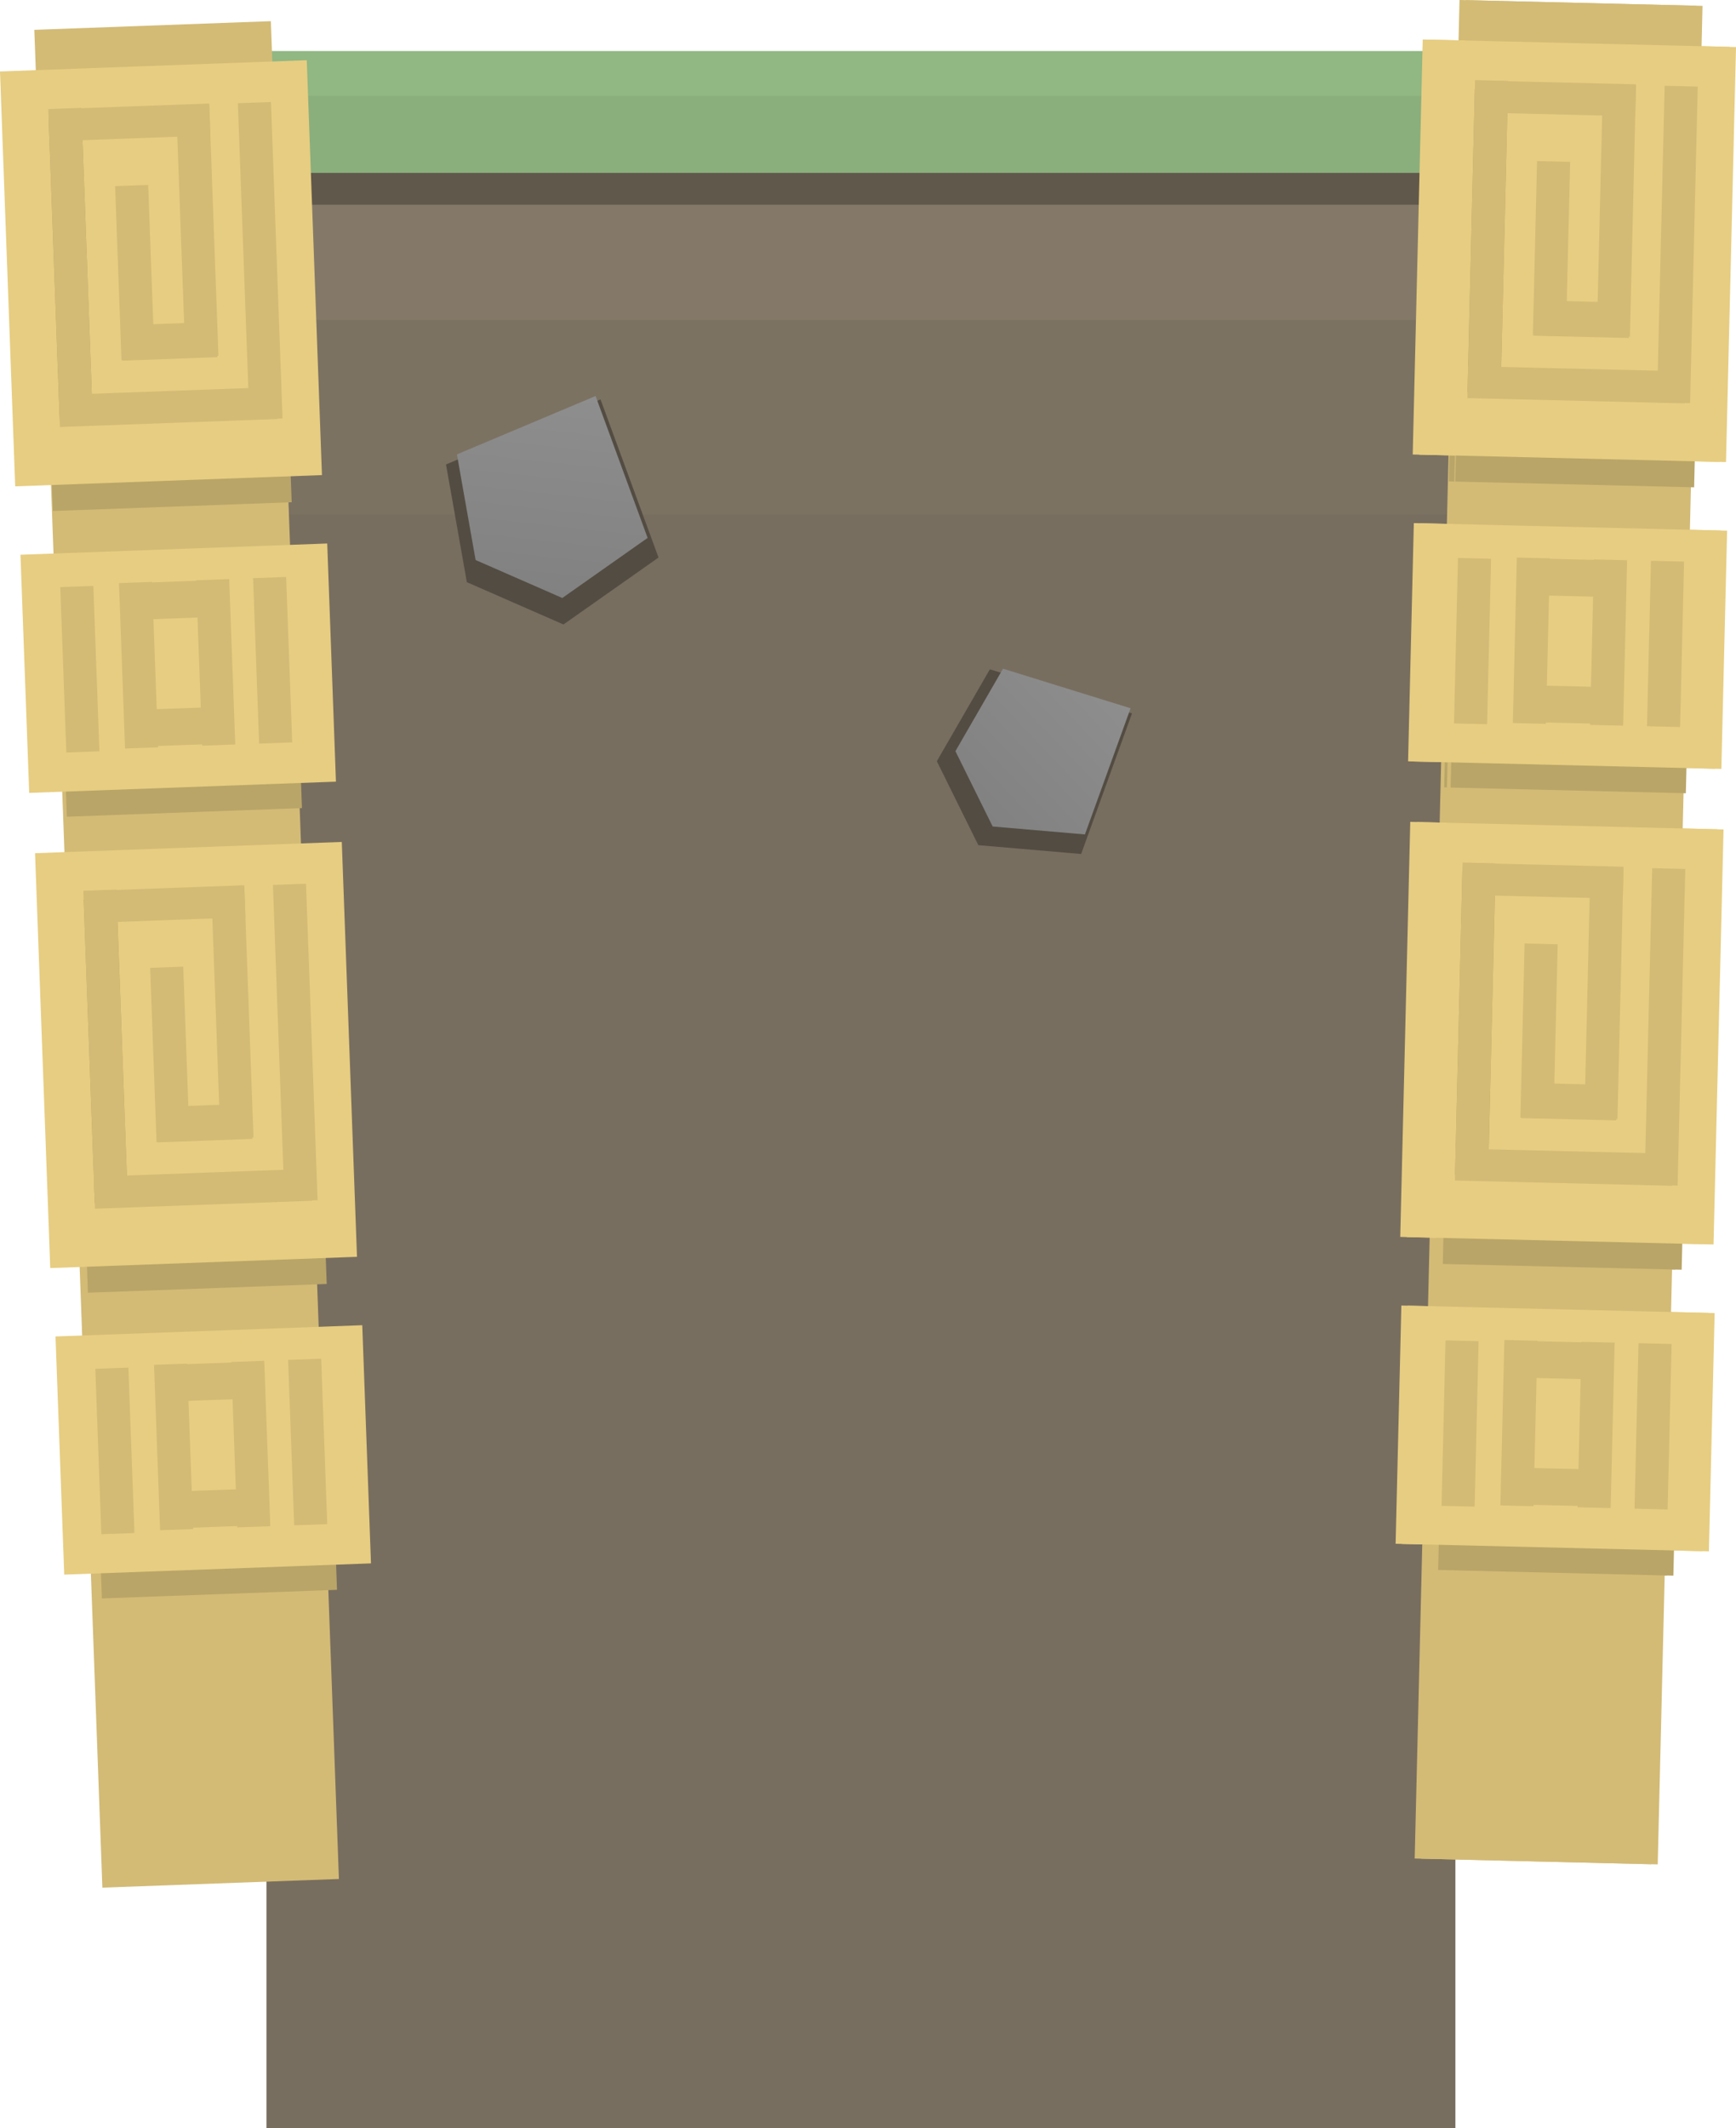 <svg version="1.1" xmlns="http://www.w3.org/2000/svg" xmlns:xlink="http://www.w3.org/1999/xlink" width="271.245" height="332.371"><defs><linearGradient x1="404.745" y1="292.418" x2="384.253" y2="311.988" gradientUnits="userSpaceOnUse" id="color-1"><stop offset="0" stop-color="#8e8e8e"/><stop offset="1" stop-color="#818181"/></linearGradient><linearGradient x1="319.243" y1="246.326" x2="315.755" y2="278.057" gradientUnits="userSpaceOnUse" id="color-2"><stop offset="0" stop-color="#8e8e8e"/><stop offset="1" stop-color="#818181"/></linearGradient></defs><g transform="translate(-231.174,-185.029)"><g data-paper-data="{&quot;isPaintingLayer&quot;:true}" fill="none" fill-rule="nonzero" stroke="none" stroke-width="none" stroke-linecap="butt" stroke-linejoin="miter" stroke-miterlimit="10" stroke-dasharray="" stroke-dashoffset="0" font-family="none" font-weight="none" font-size="none" text-anchor="none" style="mix-blend-mode: normal"><path d="M241.908,289v-80h241.41v80z" data-paper-data="{&quot;origPos&quot;:null}" fill="#847968" stroke-width="NaN"/><path d="M271.908,275v-40h185.769v40z" data-paper-data="{&quot;origPos&quot;:null}" fill="#7c7262" stroke-width="0"/><path d="M272.805,517.4v-252h185.769v252z" data-paper-data="{&quot;origPos&quot;:null}" fill="#786e5f" stroke-width="0"/><path d="M268.318,217v-9h187.564v9z" data-paper-data="{&quot;origPos&quot;:null}" fill="#61584c" stroke-width="0"/><path d="M272.805,212v-19h187.564v19z" data-paper-data="{&quot;origPos&quot;:null}" fill="#91b782" stroke-width="0"/><path d="M271.908,212v-12h187.564v12z" data-paper-data="{&quot;origPos&quot;:null}" fill="#8aaf7c" stroke-width="0"/><g data-paper-data="{&quot;origPos&quot;:null,&quot;origRot&quot;:0}" stroke-width="0"><path d="M247.17,479.825l-10.634,-290.136l36.958,-1.355l10.634,290.136z" data-paper-data="{&quot;origPos&quot;:null}" fill="#d3bb76"/><path d="M239.438,264.833l-2.362,-64.432l37.31,-1.368l2.362,64.432z" data-paper-data="{&quot;origPos&quot;:null}" fill="#b9a568"/><path d="M233.549,260.982l-2.375,-64.791l47.929,-1.757l2.375,64.791z" data-paper-data="{&quot;origPos&quot;:null}" fill="#e7cd81"/><path d="M240.504,250.798l-1.736,-47.355l5.166,-0.189l1.736,47.355z" data-paper-data="{&quot;origPos&quot;:null}" fill="#b9a568"/><path d="M240.454,249.421l-1.736,-47.355l5.166,-0.189l1.736,47.355z" data-paper-data="{&quot;origPos&quot;:null}" fill="#d3bb76"/><path d="M239.075,207.104l-0.183,-4.994l24.969,-0.915l0.183,4.994z" data-paper-data="{&quot;origPos&quot;:null}" fill="#d3bb76"/><path d="M260.139,240.767l-1.433,-39.09l5.166,-0.189l1.433,39.09z" data-paper-data="{&quot;origPos&quot;:null}" fill="#d3bb76"/><path d="M250.157,241.305l-0.997,-27.208l5.166,-0.189l0.997,27.208z" data-paper-data="{&quot;origPos&quot;:null}" fill="#d3bb76"/><path d="M250.331,241.351l-0.202,-5.51l14.809,-0.543l0.202,5.51z" data-paper-data="{&quot;origPos&quot;:null}" fill="#d3bb76"/><path d="M240.538,251.711l-0.183,-4.994l33.924,-1.243l0.183,4.994z" data-paper-data="{&quot;origPos&quot;:null}" fill="#d3bb76"/><path d="M270.154,250.574l-1.811,-49.422l5.166,-0.189l1.811,49.422z" data-paper-data="{&quot;origPos&quot;:null}" fill="#d3bb76"/><path d="M244.913,386.915l-2.362,-64.432l37.31,-1.368l2.362,64.432z" data-paper-data="{&quot;origPos&quot;:null}" fill="#b9a568"/><path d="M239.024,383.064l-2.375,-64.791l47.929,-1.757l2.375,64.791z" data-paper-data="{&quot;origPos&quot;:null}" fill="#e7cd81"/><path d="M245.979,372.88l-1.736,-47.355l5.166,-0.189l1.736,47.355z" data-paper-data="{&quot;origPos&quot;:null}" fill="#b9a568"/><path d="M245.929,371.502l-1.736,-47.355l5.166,-0.189l1.736,47.355z" data-paper-data="{&quot;origPos&quot;:null}" fill="#d3bb76"/><path d="M244.55,329.186l-0.183,-4.994l24.969,-0.915l0.183,4.994z" data-paper-data="{&quot;origPos&quot;:null}" fill="#d3bb76"/><path d="M265.614,362.849l-1.433,-39.09l5.166,-0.189l1.433,39.09z" data-paper-data="{&quot;origPos&quot;:null}" fill="#d3bb76"/><path d="M255.633,363.387l-0.997,-27.208l5.166,-0.189l0.997,27.208z" data-paper-data="{&quot;origPos&quot;:null}" fill="#d3bb76"/><path d="M255.807,363.432l-0.202,-5.51l14.809,-0.543l0.202,5.51z" data-paper-data="{&quot;origPos&quot;:null}" fill="#d3bb76"/><path d="M246.013,373.792l-0.183,-4.994l33.924,-1.243l0.183,4.994z" data-paper-data="{&quot;origPos&quot;:null}" fill="#d3bb76"/><path d="M275.63,372.655l-1.811,-49.422l5.166,-0.189l1.811,49.422z" data-paper-data="{&quot;origPos&quot;:null}" fill="#d3bb76"/><path d="M247.094,434.658l-1.47,-40.093l36.736,-1.347l1.47,40.093z" data-paper-data="{&quot;origPos&quot;:null}" fill="#b9a568"/><path d="M241.21,430.939l-1.363,-37.194l47.929,-1.757l1.363,37.194z" data-paper-data="{&quot;origPos&quot;:null}" fill="#e7cd81"/><path d="M247.014,424.629l-0.947,-25.83l5.166,-0.189l0.947,25.83z" data-paper-data="{&quot;origPos&quot;:null}" fill="#d3bb76"/><path d="M277.139,423.238l-0.947,-25.83l5.166,-0.189l0.947,25.83z" data-paper-data="{&quot;origPos&quot;:null}" fill="#d3bb76"/><path d="M256.188,424.005l-0.947,-25.83l5.166,-0.189l0.947,25.83z" data-paper-data="{&quot;origPos&quot;:null}" fill="#d3bb76"/><path d="M268.242,423.564l-0.947,-25.83l5.166,-0.189l0.947,25.83z" data-paper-data="{&quot;origPos&quot;:null}" fill="#d3bb76"/><path d="M257.567,423.744l-0.21,-5.74l12.915,-0.473l0.21,5.74z" data-paper-data="{&quot;origPos&quot;:null}" fill="#d3bb76"/><path d="M257.702,403.909l-0.21,-5.74l12.915,-0.473l0.21,5.74z" data-paper-data="{&quot;origPos&quot;:null}" fill="#d3bb76"/><path d="M241.619,312.577l-1.47,-40.093l36.736,-1.347l1.47,40.093z" data-paper-data="{&quot;origPos&quot;:null}" fill="#b9a568"/><path d="M235.735,308.858l-1.363,-37.194l47.929,-1.757l1.363,37.194z" data-paper-data="{&quot;origPos&quot;:null}" fill="#e7cd81"/><path d="M241.539,302.548l-0.947,-25.83l5.166,-0.189l0.947,25.83z" data-paper-data="{&quot;origPos&quot;:null}" fill="#d3bb76"/><path d="M271.663,301.156l-0.947,-25.83l5.166,-0.189l0.947,25.83z" data-paper-data="{&quot;origPos&quot;:null}" fill="#d3bb76"/><path d="M250.712,301.924l-0.947,-25.83l5.166,-0.189l0.947,25.83z" data-paper-data="{&quot;origPos&quot;:null}" fill="#d3bb76"/><path d="M262.766,301.482l-0.947,-25.83l5.166,-0.189l0.947,25.83z" data-paper-data="{&quot;origPos&quot;:null}" fill="#d3bb76"/><path d="M252.092,301.663l-0.21,-5.74l12.915,-0.473l0.21,5.74z" data-paper-data="{&quot;origPos&quot;:null}" fill="#d3bb76"/><path d="M252.227,281.828l-0.21,-5.74l12.915,-0.473l0.21,5.74z" data-paper-data="{&quot;origPos&quot;:null}" fill="#d3bb76"/></g><g data-paper-data="{&quot;origPos&quot;:null,&quot;origRot&quot;:0,&quot;index&quot;:null}" stroke-width="0"><path d="M452.216,475.275l7.002,-290.246l36.972,0.892l-7.002,290.246z" data-paper-data="{&quot;origPos&quot;:null}" fill="#d3bb76"/><path d="M457.552,260.211l1.555,-64.457l37.325,0.9l-1.555,64.457z" data-paper-data="{&quot;origPos&quot;:null}" fill="#b9a568"/><path d="M451.908,256.01l1.564,-64.815l47.948,1.157l-1.564,64.815z" data-paper-data="{&quot;origPos&quot;:null}" fill="#e7cd81"/><path d="M459.469,246.266l1.143,-47.373l5.168,0.125l-1.143,47.373z" data-paper-data="{&quot;origPos&quot;:null}" fill="#b9a568"/><path d="M459.502,244.888l1.143,-47.373l5.168,0.125l-1.143,47.373z" data-paper-data="{&quot;origPos&quot;:null}" fill="#d3bb76"/><path d="M460.695,202.566l0.121,-4.996l24.979,0.603l-0.121,4.996z" data-paper-data="{&quot;origPos&quot;:null}" fill="#d3bb76"/><path d="M479.676,237.446l0.943,-39.105l5.168,0.125l-0.943,39.105z" data-paper-data="{&quot;origPos&quot;:null}" fill="#d3bb76"/><path d="M469.68,237.377l0.657,-27.218l5.168,0.125l-0.657,27.218z" data-paper-data="{&quot;origPos&quot;:null}" fill="#d3bb76"/><path d="M469.851,237.433l0.133,-5.513l14.815,0.357l-0.133,5.513z" data-paper-data="{&quot;origPos&quot;:null}" fill="#d3bb76"/><path d="M459.447,247.179l0.121,-4.996l33.937,0.819l-0.121,4.996z" data-paper-data="{&quot;origPos&quot;:null}" fill="#d3bb76"/><path d="M489.078,247.843l1.193,-49.441l5.168,0.125l-1.193,49.441z" data-paper-data="{&quot;origPos&quot;:null}" fill="#d3bb76"/><path d="M455.605,382.399l1.555,-64.457l37.325,0.9l-1.555,64.457z" data-paper-data="{&quot;origPos&quot;:null}" fill="#b9a568"/><path d="M449.96,378.198l1.564,-64.815l47.948,1.157l-1.564,64.815z" data-paper-data="{&quot;origPos&quot;:null}" fill="#e7cd81"/><path d="M457.521,368.455l1.143,-47.373l5.168,0.125l-1.143,47.373z" data-paper-data="{&quot;origPos&quot;:null}" fill="#b9a568"/><path d="M457.554,367.077l1.143,-47.373l5.168,0.125l-1.143,47.373z" data-paper-data="{&quot;origPos&quot;:null}" fill="#d3bb76"/><path d="M458.748,324.755l0.121,-4.996l24.979,0.603l-0.121,4.996z" data-paper-data="{&quot;origPos&quot;:null}" fill="#d3bb76"/><path d="M477.728,359.635l0.943,-39.105l5.168,0.125l-0.943,39.105z" data-paper-data="{&quot;origPos&quot;:null}" fill="#d3bb76"/><path d="M467.733,359.566l0.657,-27.218l5.168,0.125l-0.657,27.218z" data-paper-data="{&quot;origPos&quot;:null}" fill="#d3bb76"/><path d="M467.904,359.622l0.133,-5.513l14.815,0.357l-0.133,5.513z" data-paper-data="{&quot;origPos&quot;:null}" fill="#d3bb76"/><path d="M457.499,369.368l0.121,-4.996l33.937,0.819l-0.121,4.996z" data-paper-data="{&quot;origPos&quot;:null}" fill="#d3bb76"/><path d="M487.13,370.031l1.193,-49.441l5.168,0.125l-1.193,49.441z" data-paper-data="{&quot;origPos&quot;:null}" fill="#d3bb76"/><path d="M454.883,430.187l0.968,-40.109l36.75,0.887l-0.968,40.109z" data-paper-data="{&quot;origPos&quot;:null}" fill="#b9a568"/><path d="M449.235,426.118l0.898,-37.208l47.948,1.157l-0.898,37.208z" data-paper-data="{&quot;origPos&quot;:null}" fill="#e7cd81"/><path d="M455.412,420.172l0.623,-25.84l5.168,0.125l-0.623,25.84z" data-paper-data="{&quot;origPos&quot;:null}" fill="#d3bb76"/><path d="M485.565,420.612l0.623,-25.84l5.168,0.125l-0.623,25.84z" data-paper-data="{&quot;origPos&quot;:null}" fill="#d3bb76"/><path d="M464.606,420.106l0.623,-25.84l5.168,0.125l-0.623,25.84z" data-paper-data="{&quot;origPos&quot;:null}" fill="#d3bb76"/><path d="M476.665,420.397l0.623,-25.84l5.168,0.125l-0.623,25.84z" data-paper-data="{&quot;origPos&quot;:null}" fill="#d3bb76"/><path d="M465.999,419.929l0.139,-5.742l12.92,0.312l-0.139,5.742z" data-paper-data="{&quot;origPos&quot;:null}" fill="#d3bb76"/><path d="M467.338,400.139l0.139,-5.742l12.92,0.312l-0.139,5.742z" data-paper-data="{&quot;origPos&quot;:null}" fill="#d3bb76"/><path d="M456.83,307.999l0.968,-40.109l36.75,0.887l-0.968,40.109z" data-paper-data="{&quot;origPos&quot;:null}" fill="#b9a568"/><path d="M451.183,303.929l0.898,-37.208l47.948,1.157l-0.898,37.208z" data-paper-data="{&quot;origPos&quot;:null}" fill="#e7cd81"/><path d="M457.359,297.983l0.623,-25.84l5.168,0.125l-0.623,25.84z" data-paper-data="{&quot;origPos&quot;:null}" fill="#d3bb76"/><path d="M487.513,298.423l0.623,-25.84l5.168,0.125l-0.623,25.84z" data-paper-data="{&quot;origPos&quot;:null}" fill="#d3bb76"/><path d="M466.554,297.918l0.623,-25.84l5.168,0.125l-0.623,25.84z" data-paper-data="{&quot;origPos&quot;:null}" fill="#d3bb76"/><path d="M478.612,298.209l0.623,-25.84l5.168,0.125l-0.623,25.84z" data-paper-data="{&quot;origPos&quot;:null}" fill="#d3bb76"/><path d="M467.946,297.741l0.139,-5.742l12.92,0.312l-0.139,5.742z" data-paper-data="{&quot;origPos&quot;:null}" fill="#d3bb76"/><path d="M469.286,277.951l0.139,-5.742l12.92,0.312l-0.139,5.742z" data-paper-data="{&quot;origPos&quot;:null}" fill="#d3bb76"/></g><g data-paper-data="{&quot;origPos&quot;:null,&quot;origRot&quot;:0,&quot;index&quot;:null}" stroke-width="0"><path d="M453.216,475.299l7.002,-290.246l36.972,0.892l-7.002,290.246z" data-paper-data="{&quot;origPos&quot;:null}" fill="#d3bb76"/><path d="M458.552,260.235l1.555,-64.457l37.325,0.9l-1.555,64.457z" data-paper-data="{&quot;origPos&quot;:null}" fill="#b9a568"/><path d="M452.908,256.034l1.564,-64.815l47.948,1.157l-1.564,64.815z" data-paper-data="{&quot;origPos&quot;:null}" fill="#e7cd81"/><path d="M460.468,246.291l1.143,-47.373l5.168,0.125l-1.143,47.373z" data-paper-data="{&quot;origPos&quot;:null}" fill="#b9a568"/><path d="M460.502,244.912l1.143,-47.373l5.168,0.125l-1.143,47.373z" data-paper-data="{&quot;origPos&quot;:null}" fill="#d3bb76"/><path d="M461.695,202.591l0.121,-4.996l24.979,0.603l-0.121,4.996z" data-paper-data="{&quot;origPos&quot;:null}" fill="#d3bb76"/><path d="M480.676,237.47l0.943,-39.105l5.168,0.125l-0.943,39.105z" data-paper-data="{&quot;origPos&quot;:null}" fill="#d3bb76"/><path d="M470.68,237.401l0.657,-27.218l5.168,0.125l-0.657,27.218z" data-paper-data="{&quot;origPos&quot;:null}" fill="#d3bb76"/><path d="M470.851,237.457l0.133,-5.513l14.815,0.357l-0.133,5.513z" data-paper-data="{&quot;origPos&quot;:null}" fill="#d3bb76"/><path d="M460.446,247.204l0.121,-4.996l33.937,0.819l-0.121,4.996z" data-paper-data="{&quot;origPos&quot;:null}" fill="#d3bb76"/><path d="M490.078,247.867l1.193,-49.441l5.168,0.125l-1.193,49.441z" data-paper-data="{&quot;origPos&quot;:null}" fill="#d3bb76"/><path d="M456.604,382.423l1.555,-64.457l37.325,0.9l-1.555,64.457z" data-paper-data="{&quot;origPos&quot;:null}" fill="#b9a568"/><path d="M450.96,378.222l1.564,-64.815l47.948,1.157l-1.564,64.815z" data-paper-data="{&quot;origPos&quot;:null}" fill="#e7cd81"/><path d="M458.521,368.479l1.143,-47.373l5.168,0.125l-1.143,47.373z" data-paper-data="{&quot;origPos&quot;:null}" fill="#b9a568"/><path d="M458.554,367.101l1.143,-47.373l5.168,0.125l-1.143,47.373z" data-paper-data="{&quot;origPos&quot;:null}" fill="#d3bb76"/><path d="M459.747,324.779l0.121,-4.996l24.979,0.603l-0.121,4.996z" data-paper-data="{&quot;origPos&quot;:null}" fill="#d3bb76"/><path d="M478.728,359.659l0.943,-39.105l5.168,0.125l-0.943,39.105z" data-paper-data="{&quot;origPos&quot;:null}" fill="#d3bb76"/><path d="M468.733,359.59l0.657,-27.218l5.168,0.125l-0.657,27.218z" data-paper-data="{&quot;origPos&quot;:null}" fill="#d3bb76"/><path d="M468.904,359.646l0.133,-5.513l14.815,0.357l-0.133,5.513z" data-paper-data="{&quot;origPos&quot;:null}" fill="#d3bb76"/><path d="M458.499,369.392l0.121,-4.996l33.937,0.819l-0.121,4.996z" data-paper-data="{&quot;origPos&quot;:null}" fill="#d3bb76"/><path d="M488.13,370.055l1.193,-49.441l5.168,0.125l-1.193,49.441z" data-paper-data="{&quot;origPos&quot;:null}" fill="#d3bb76"/><path d="M455.882,430.212l0.968,-40.109l36.75,0.887l-0.968,40.109z" data-paper-data="{&quot;origPos&quot;:null}" fill="#b9a568"/><path d="M450.235,426.142l0.898,-37.208l47.948,1.157l-0.898,37.208z" data-paper-data="{&quot;origPos&quot;:null}" fill="#e7cd81"/><path d="M456.411,420.196l0.623,-25.84l5.168,0.125l-0.623,25.84z" data-paper-data="{&quot;origPos&quot;:null}" fill="#d3bb76"/><path d="M486.565,420.636l0.623,-25.84l5.168,0.125l-0.623,25.84z" data-paper-data="{&quot;origPos&quot;:null}" fill="#d3bb76"/><path d="M465.606,420.13l0.623,-25.84l5.168,0.125l-0.623,25.84z" data-paper-data="{&quot;origPos&quot;:null}" fill="#d3bb76"/><path d="M477.664,420.421l0.623,-25.84l5.168,0.125l-0.623,25.84z" data-paper-data="{&quot;origPos&quot;:null}" fill="#d3bb76"/><path d="M466.999,419.953l0.139,-5.742l12.92,0.312l-0.139,5.742z" data-paper-data="{&quot;origPos&quot;:null}" fill="#d3bb76"/><path d="M468.338,400.163l0.139,-5.742l12.92,0.312l-0.139,5.742z" data-paper-data="{&quot;origPos&quot;:null}" fill="#d3bb76"/><path d="M457.83,308.023l0.968,-40.109l36.75,0.887l-0.968,40.109z" data-paper-data="{&quot;origPos&quot;:null}" fill="#b9a568"/><path d="M452.183,303.953l0.898,-37.208l47.948,1.157l-0.898,37.208z" data-paper-data="{&quot;origPos&quot;:null}" fill="#e7cd81"/><path d="M458.359,298.007l0.623,-25.84l5.168,0.125l-0.623,25.84z" data-paper-data="{&quot;origPos&quot;:null}" fill="#d3bb76"/><path d="M488.513,298.447l0.623,-25.84l5.168,0.125l-0.623,25.84z" data-paper-data="{&quot;origPos&quot;:null}" fill="#d3bb76"/><path d="M467.553,297.942l0.623,-25.84l5.168,0.125l-0.623,25.84z" data-paper-data="{&quot;origPos&quot;:null}" fill="#d3bb76"/><path d="M479.612,298.233l0.623,-25.84l5.168,0.125l-0.623,25.84z" data-paper-data="{&quot;origPos&quot;:null}" fill="#d3bb76"/><path d="M468.946,297.765l0.139,-5.742l12.92,0.312l-0.139,5.742z" data-paper-data="{&quot;origPos&quot;:null}" fill="#d3bb76"/><path d="M470.285,277.975l0.139,-5.742l12.92,0.312l-0.139,5.742z" data-paper-data="{&quot;origPos&quot;:null}" fill="#d3bb76"/></g><g data-paper-data="{&quot;origPos&quot;:null}"><path d="M377.55,303.909l8.286,-14.353l22.208,6.888l-7.945,21.954l-16.065,-1.379z" data-paper-data="{&quot;origPos&quot;:null,&quot;origRot&quot;:0}" fill="#534c42" stroke-width="0"/><path d="M380.456,302.34l7.436,-12.881l19.93,6.181l-7.13,19.702l-14.417,-1.237z" data-paper-data="{&quot;origPos&quot;:null,&quot;origRot&quot;:0}" fill="url(#color-1)" stroke-width="NaN"/></g><g data-paper-data="{&quot;origPos&quot;:null,&quot;origRot&quot;:0}"><path d="M304.118,275.947l-3.257,-18.384l24.145,-10.157l9.06,24.693l-14.854,10.455z" data-paper-data="{&quot;origPos&quot;:null,&quot;origRot&quot;:0}" fill="#534c42" stroke-width="0"/><path d="M305.487,272.488l-2.923,-16.498l21.668,-9.115l8.131,22.16l-13.331,9.383z" data-paper-data="{&quot;origPos&quot;:null,&quot;origRot&quot;:0}" fill="url(#color-2)" stroke-width="NaN"/></g></g></g></svg>